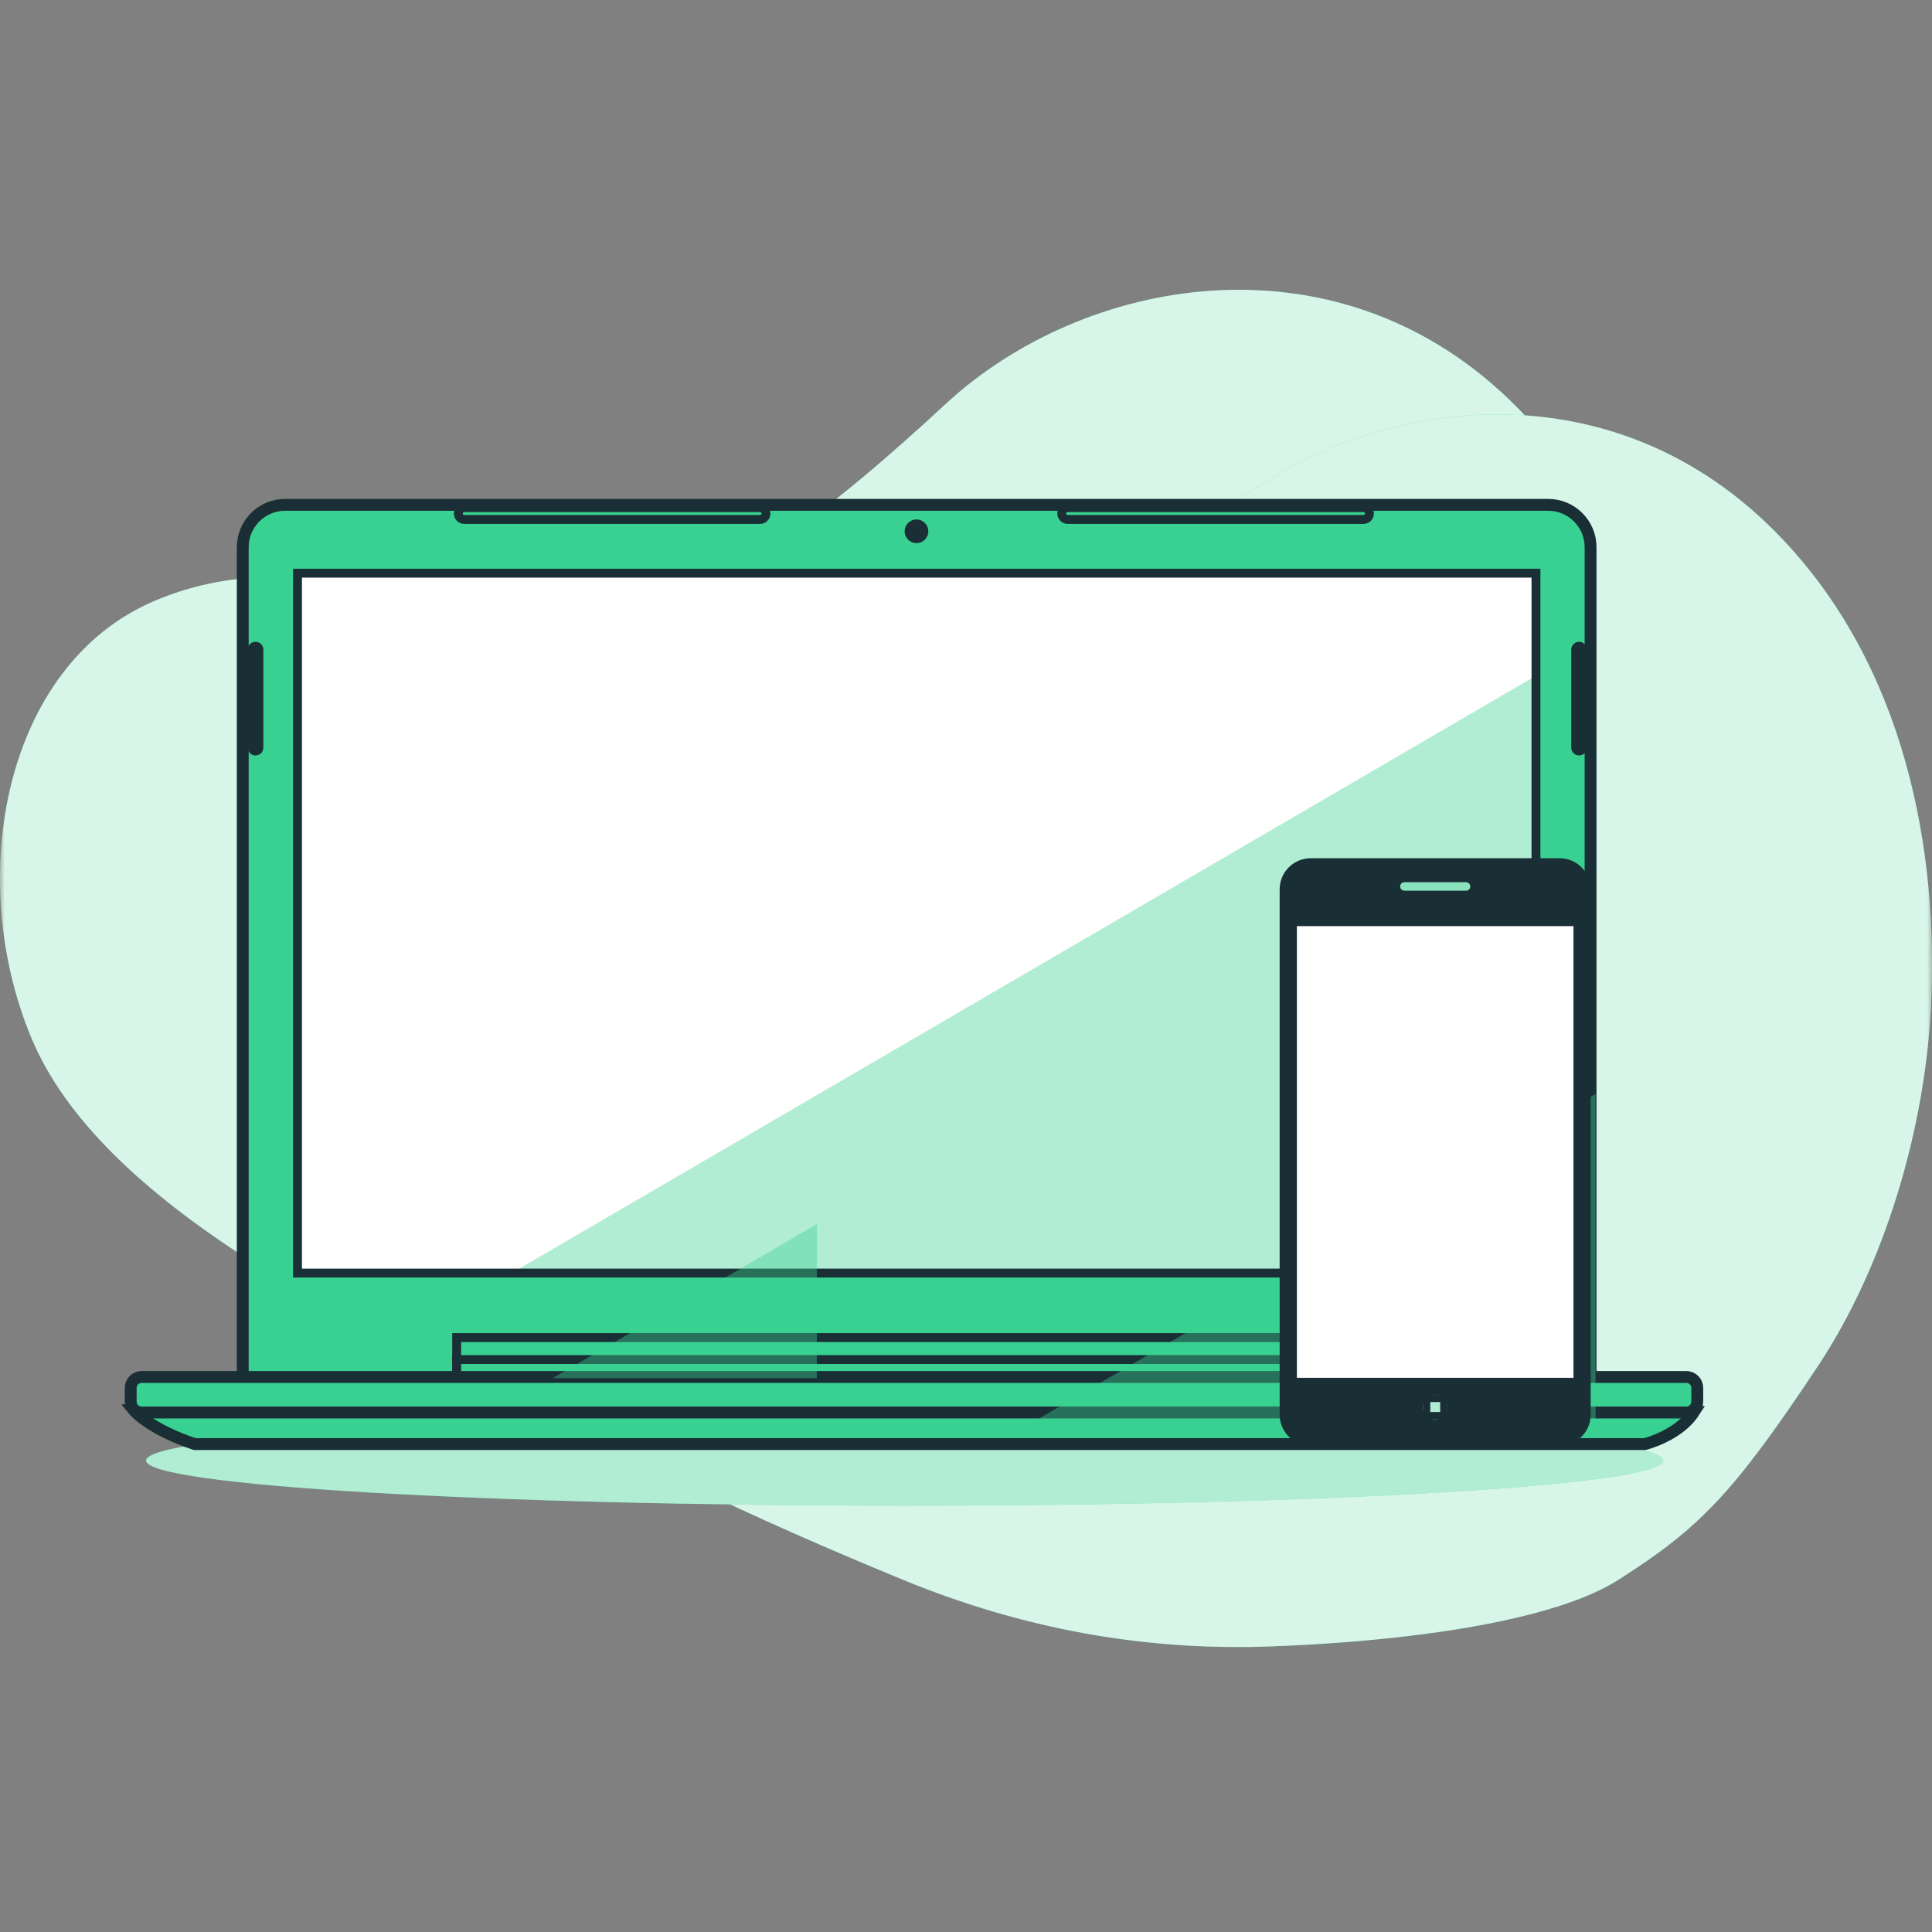 <svg width="200" height="200" viewBox="0 0 200 200" fill="none" xmlns="http://www.w3.org/2000/svg">
<rect x="0" y="0" width="200" height="200" fill="#808080" stroke="none"/>
<mask id="mask0_1048_22630" style="mask-type:alpha" maskUnits="userSpaceOnUse" x="0" y="0" width="200" height="200">
<rect width="200" height="200" fill="#D9D9D9"/>
</mask>
<g mask="url(#mask0_1048_22630)">
<path d="M156.169 41.304C137.997 23.864 112.107 28.651 97.875 41.838C87.48 51.47 71.108 65.479 58.433 64.868C45.883 64.264 31.516 55.544 15.908 62.246C0.501 68.862 -3.71 90.731 3.254 107.454C10.248 124.248 35.748 137.877 66.625 150.596C79.622 155.95 91.623 157.713 102.44 157.596C102.44 157.596 130.371 157.308 140.868 150.589C149.09 145.327 152.59 141.872 161.476 128.458C168.201 118.306 172.687 104.029 173.193 90.204C173.812 73.309 169.747 54.335 156.169 41.304Z" fill="#39D192"/>
<g opacity="0.8">
<path d="M156.169 41.304C137.997 23.864 112.107 28.651 97.875 41.838C87.48 51.47 71.108 65.479 58.433 64.868C45.883 64.264 31.516 55.544 15.908 62.246C0.501 68.862 -3.71 90.731 3.254 107.454C10.248 124.248 35.748 137.877 66.625 150.596C79.622 155.95 91.623 157.713 102.44 157.596C102.44 157.596 130.371 157.308 140.868 150.589C149.09 145.327 152.59 141.872 161.476 128.458C168.201 118.306 172.687 104.029 173.193 90.204C173.812 73.309 169.747 54.335 156.169 41.304Z" fill="white"/>
</g>
<path d="M182.919 54.205C164.747 36.765 138.857 41.552 124.625 54.74C114.23 64.371 97.858 78.38 85.183 77.77C72.633 77.165 58.266 68.446 42.657 75.148C27.251 81.763 23.04 103.633 30.004 120.355C36.998 137.149 62.498 150.778 93.375 163.498C106.372 168.852 118.373 170.614 129.19 170.498C129.19 170.498 157.121 170.209 167.618 163.49C175.84 158.229 179.34 154.774 188.226 141.359C194.951 131.208 199.437 116.931 199.943 103.106C200.562 86.21 196.497 67.237 182.919 54.205Z" fill="#39D192"/>
<g opacity="0.8">
<path d="M182.919 54.205C164.747 36.765 138.857 41.551 124.625 54.739C114.23 64.371 97.858 78.38 85.183 77.769C72.633 77.165 58.266 68.445 42.657 75.147C27.251 81.763 23.04 103.633 30.004 120.355C36.998 137.149 62.498 150.778 93.375 163.497C106.372 168.851 118.373 170.614 129.19 170.497C129.19 170.497 157.121 170.209 167.618 163.49C175.84 158.228 179.34 154.773 188.226 141.359C194.951 131.207 199.437 116.93 199.943 103.105C200.562 86.21 196.497 67.236 182.919 54.205Z" fill="white"/>
</g>
<path d="M172.166 151.196C172.166 153.775 137.011 155.865 93.646 155.865C50.28 155.865 15.125 153.775 15.125 151.196C15.125 148.618 50.28 146.528 93.646 146.528C137.011 146.528 172.166 148.618 172.166 151.196Z" fill="#39D192"/>
<g opacity="0.6">
<path d="M172.162 151.196C172.162 153.775 137.008 155.865 93.642 155.865C50.276 155.865 15.121 153.775 15.121 151.196C15.121 148.618 50.276 146.528 93.642 146.528C137.008 146.528 172.162 148.618 172.162 151.196Z" fill="white"/>
</g>
<path d="M164.656 142.826H25.129V56.647C25.129 54.225 27.093 52.261 29.516 52.261H160.27C162.692 52.261 164.656 54.225 164.656 56.647V142.826Z" fill="#39D192"/>
<path d="M164.656 142.826H25.129V56.647C25.129 54.225 27.093 52.261 29.516 52.261H160.27C162.692 52.261 164.656 54.225 164.656 56.647V142.826Z" stroke="#1A2E35" stroke-width="1.228" stroke-miterlimit="10"/>
<path d="M158.995 131.788H30.789V59.336H158.995V131.788Z" fill="white"/>
<g opacity="0.4">
<path d="M159.015 131.787V69.943L52.965 131.787H159.015Z" fill="#39D192"/>
</g>
<path d="M159.003 131.788H30.797V59.336H159.003V131.788Z" stroke="#1A2E35" stroke-width="0.92" stroke-miterlimit="10"/>
<path d="M143.164 143.191H47.273V138.466H143.164V143.191Z" fill="#39D192" stroke="#1A2E35" stroke-width="0.923" stroke-miterlimit="10"/>
<path d="M143.164 143.191H47.273V140.741H143.164V143.191Z" fill="#39D192" stroke="#1A2E35" stroke-width="0.923" stroke-miterlimit="10"/>
<path d="M13.852 145.99C13.852 145.99 15.426 147.915 20.151 149.49H170.286C170.286 149.49 173.786 148.615 175.361 146.165L13.852 145.99Z" fill="#39D192"/>
<path d="M13.852 145.99C13.852 145.99 15.426 147.915 20.151 149.49H170.286C170.286 149.49 173.786 148.615 175.361 146.165L13.852 145.99Z" stroke="#1A2E35" stroke-width="1.228" stroke-miterlimit="10"/>
<path d="M174.568 146.222H14.664C14.039 146.222 13.531 145.715 13.531 145.09V143.675C13.531 143.05 14.039 142.543 14.664 142.543H174.568C175.193 142.543 175.7 143.05 175.7 143.675V145.09C175.7 145.715 175.193 146.222 174.568 146.222Z" fill="#39D192"/>
<path d="M174.568 146.222H14.664C14.039 146.222 13.531 145.715 13.531 145.09V143.675C13.531 143.05 14.039 142.543 14.664 142.543H174.568C175.193 142.543 175.7 143.05 175.7 143.675V145.09C175.7 145.715 175.193 146.222 174.568 146.222Z" stroke="#1A2E35" stroke-width="1.228" stroke-miterlimit="10"/>
<path d="M96.098 54.999C96.098 54.323 95.55 53.775 94.874 53.775C94.197 53.775 93.648 54.323 93.648 54.999C93.648 55.676 94.197 56.224 94.874 56.224C95.55 56.224 96.098 55.676 96.098 54.999Z" fill="#1A2E35"/>
<path d="M78.68 53.774H48.057C47.719 53.774 47.445 53.5 47.445 53.162C47.445 52.824 47.719 52.55 48.057 52.55H78.68C79.018 52.55 79.292 52.824 79.292 53.162C79.292 53.5 79.018 53.774 78.68 53.774Z" fill="#39D192"/>
<path d="M78.68 53.774H48.057C47.719 53.774 47.445 53.5 47.445 53.162C47.445 52.824 47.719 52.55 48.057 52.55H78.68C79.018 52.55 79.292 52.824 79.292 53.162C79.292 53.5 79.018 53.774 78.68 53.774Z" stroke="#1A2E35" stroke-width="0.923" stroke-miterlimit="10"/>
<path d="M141.148 53.774H110.527C110.188 53.774 109.914 53.5 109.914 53.162C109.914 52.824 110.188 52.55 110.527 52.55H141.148C141.487 52.55 141.761 52.824 141.761 53.162C141.761 53.5 141.487 53.774 141.148 53.774Z" fill="#39D192"/>
<path d="M141.148 53.774H110.527C110.188 53.774 109.914 53.5 109.914 53.162C109.914 52.824 110.188 52.55 110.527 52.55H141.148C141.487 52.55 141.761 52.824 141.761 53.162C141.761 53.5 141.487 53.774 141.148 53.774Z" stroke="#1A2E35" stroke-width="0.923" stroke-miterlimit="10"/>
<path d="M163.467 77.746C163.274 77.746 163.117 77.59 163.117 77.397V67.248C163.117 67.055 163.274 66.898 163.467 66.898C163.661 66.898 163.817 67.055 163.817 67.248V77.397C163.817 77.59 163.661 77.746 163.467 77.746Z" fill="#39D192"/>
<path d="M163.467 77.746C163.274 77.746 163.117 77.59 163.117 77.397V67.248C163.117 67.055 163.274 66.898 163.467 66.898C163.661 66.898 163.817 67.055 163.817 67.248V77.397C163.817 77.59 163.661 77.746 163.467 77.746Z" stroke="#1A2E35" stroke-width="0.923" stroke-miterlimit="10"/>
<path d="M26.451 77.746C26.259 77.746 26.102 77.59 26.102 77.397V67.248C26.102 67.055 26.259 66.898 26.451 66.898C26.645 66.898 26.801 67.055 26.801 67.248V77.397C26.801 77.59 26.645 77.746 26.451 77.746Z" fill="#39D192"/>
<path d="M26.451 77.746C26.259 77.746 26.102 77.59 26.102 77.397V67.248C26.102 67.055 26.259 66.898 26.451 66.898C26.645 66.898 26.801 67.055 26.801 67.248V77.397C26.801 77.59 26.645 77.746 26.451 77.746Z" stroke="#1A2E35" stroke-width="0.923" stroke-miterlimit="10"/>
<g opacity="0.4">
<path d="M27.72 111.394C27.487 110.925 27.176 109.796 27.398 109.085C27.738 107.999 29.568 106.785 29.568 106.785C29.568 106.785 28.748 106.986 27.873 107.118C27.013 107.246 25.871 107.435 25.871 107.435L26.161 109.466C26.567 110.381 27.043 111.128 27.72 111.394Z" fill="#39D192"/>
</g>
<g opacity="0.4">
<path d="M84.562 126.716L57.215 142.664H84.562V126.716Z" fill="#39D192"/>
</g>
<g opacity="0.4">
<path d="M165.174 113.242L106.594 147.404H165.174V113.242Z" fill="#39D192"/>
</g>
<path d="M161.447 149.661H135.688C133.91 149.661 132.469 148.22 132.469 146.442V92.063C132.469 90.285 133.91 88.843 135.688 88.843H161.447C163.225 88.843 164.667 90.285 164.667 92.063V146.442C164.667 148.22 163.225 149.661 161.447 149.661Z" fill="#1A2E35"/>
<path d="M163.234 142.983H133.898V95.521H163.234V142.983Z" fill="white"/>
<path d="M163.238 142.983H133.902V95.521H163.238V142.983Z" stroke="#1A2E35" stroke-width="0.704" stroke-miterlimit="10"/>
<path d="M151.754 92.199H145.376C145.136 92.199 144.941 92.004 144.941 91.764C144.941 91.524 145.136 91.329 145.376 91.329H151.754C151.995 91.329 152.189 91.524 152.189 91.764C152.189 92.004 151.995 92.199 151.754 92.199Z" fill="#39D192"/>
<g opacity="0.4">
<path d="M151.774 92.199H145.396C145.156 92.199 144.961 92.004 144.961 91.764C144.961 91.524 145.156 91.329 145.396 91.329H151.774C152.014 91.329 152.209 91.524 152.209 91.764C152.209 92.004 152.014 92.199 151.774 92.199Z" fill="white"/>
</g>
<path d="M150.311 145.663C150.311 144.702 149.532 143.923 148.572 143.923C147.611 143.923 146.832 144.702 146.832 145.663C146.832 146.623 147.611 147.402 148.572 147.402C149.532 147.402 150.311 146.623 150.311 145.663Z" fill="#39D192"/>
<path d="M150.311 145.663C150.311 144.702 149.532 143.923 148.572 143.923C147.611 143.923 146.832 144.702 146.832 145.663C146.832 146.623 147.611 147.402 148.572 147.402C149.532 147.402 150.311 146.623 150.311 145.663Z" stroke="#1A2E35" stroke-width="0.939" stroke-miterlimit="10"/>
<path d="M149.455 146.544H147.691V144.781H149.455V146.544Z" fill="#39D192" stroke="#1A2E35" stroke-width="0.704" stroke-miterlimit="10" stroke-linecap="round" stroke-linejoin="round"/>
<g opacity="0.6">
<path d="M149.451 146.544H147.688V144.781H149.451V146.544Z" fill="white" stroke="#1A2E35" stroke-width="0.704" stroke-miterlimit="10" stroke-linecap="round" stroke-linejoin="round"/>
</g>
<path d="M149.455 146.544H147.691V144.781H149.455V146.544Z" stroke="#1A2E35" stroke-width="0.704" stroke-miterlimit="10" stroke-linecap="round" stroke-linejoin="round"/>
</g>
</svg>
